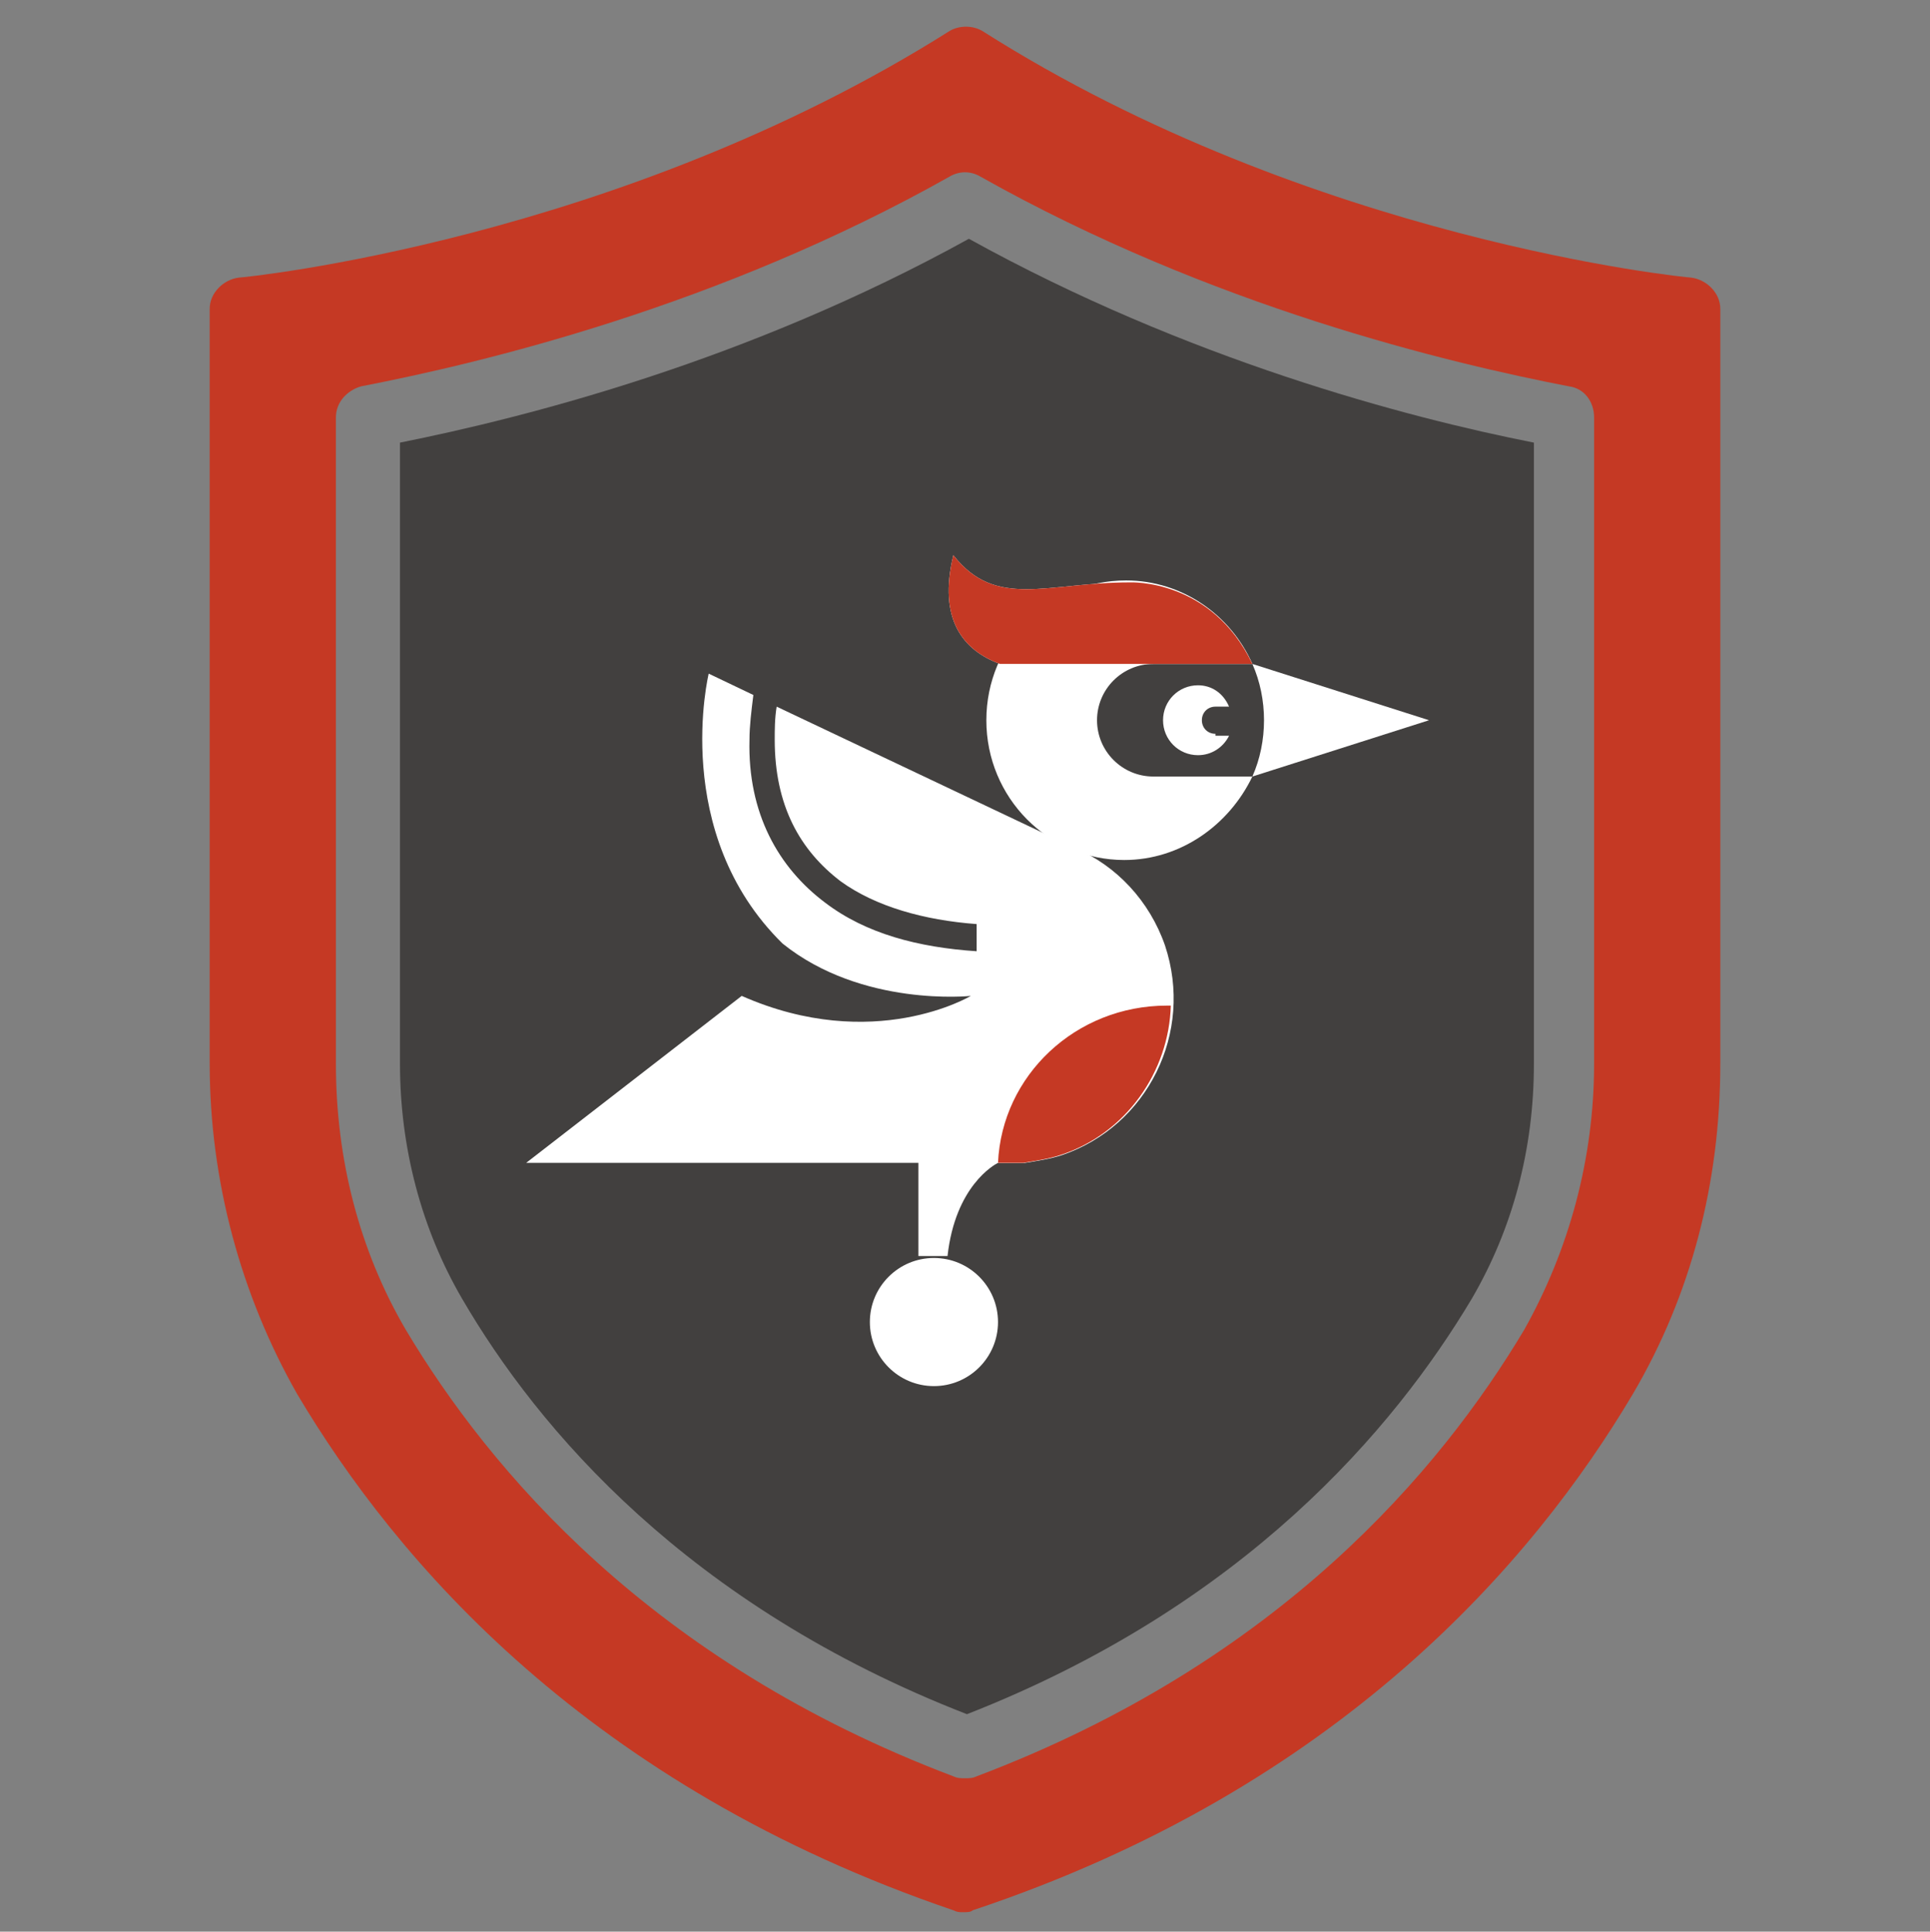 <?xml version="1.0" encoding="utf-8"?>
<!-- Generator: Adobe Illustrator 19.0.0, SVG Export Plug-In . SVG Version: 6.00 Build 0)  -->
<svg version="1.1" id="Layer_1" xmlns="http://www.w3.org/2000/svg" xmlns:xlink="http://www.w3.org/1999/xlink" x="0px" y="0px"
	 viewBox="0 0 99.4 99.5" style="enable-background:new 0 0 99.4 99.5;" xml:space="preserve">
<rect x="0" y="0" width="99.4" height="99.5" fill="#808080" stroke="none"/>
<style type="text/css">
	.st0{fill:#42403F;}
	.st1{fill:#C53924;}
	.st2{fill:#FFFFFF;}
</style>
<g id="XMLID_334_">
	<path id="XMLID_276_" class="st0" d="M20.6,22.8v32c0,4.3,1.1,8.5,3.2,12.1c3.9,6.7,11.6,15.8,26,21.4c14.3-5.6,22-14.7,26-21.4
		c2.1-3.6,3.2-7.7,3.2-12.1v-32c-6.6-1.3-17.9-4.3-29.1-10.5C38.5,18.6,27.1,21.5,20.6,22.8z"/>
	<path id="XMLID_263_" class="st1" d="M87.1,14.3c-0.2,0-19.5-1.9-36.5-12.7c-0.5-0.3-1.2-0.3-1.7,0C31.8,12.4,12.5,14.3,12.3,14.3
		c-0.8,0.1-1.5,0.8-1.5,1.6v38.9c0,6,1.6,11.9,4.5,17c5.1,8.6,15,20.2,33.8,26.6c0.2,0.1,0.3,0.1,0.5,0.1c0.2,0,0.4,0,0.5-0.1
		C69,92.1,79,80.4,84.1,71.8c3-5.1,4.5-10.9,4.5-17V15.9C88.6,15.1,87.9,14.4,87.1,14.3z M82.1,54.8c0,4.9-1.3,9.6-3.6,13.7
		c-4.3,7.2-12.6,17.1-28.2,23c-0.2,0.1-0.4,0.1-0.6,0.1s-0.4,0-0.6-0.1c-15.6-5.9-23.9-15.8-28.2-23c-2.4-4.1-3.6-8.8-3.6-13.7V21.5
		c0-0.8,0.6-1.4,1.3-1.6c6.2-1.2,18.4-4.1,30.3-10.8c0.5-0.3,1.1-0.3,1.6,0c11.9,6.7,24.1,9.6,30.3,10.8c0.8,0.1,1.3,0.8,1.3,1.6
		V54.8z"/>
	<g id="XMLID_230_">
		<path id="XMLID_261_" class="st2" d="M65.1,37.1c0-1-0.2-2-0.6-2.9v0l9.1,2.9L64.5,40C64.9,39.1,65.1,38.1,65.1,37.1z"/>
		<path id="XMLID_257_" class="st2" d="M62.6,37.8c-0.4,0-0.7-0.3-0.7-0.7c0-0.4,0.3-0.7,0.7-0.7h0.7c-0.3-0.7-0.9-1.1-1.6-1.1
			c-1,0-1.8,0.8-1.8,1.8c0,1,0.8,1.8,1.8,1.8c0.7,0,1.3-0.4,1.6-1H62.6z"/>
		<path id="XMLID_251_" class="st2" d="M64.5,34.2c-2.1-4.4-6.3-4.2-6.3-4.2c-4.3,0-6.9,1.4-9.1-1.4c-0.8,3.3,0.5,4.9,2.4,5.6
			C51.5,34.2,64.5,34.2,64.5,34.2z"/>
		<path id="XMLID_248_" class="st2" d="M60.1,51.8c0.1,0,0.1,0,0.2,0c-0.1,3.4-2.3,6.6-5.7,7.7c-0.6,0.2-1.3,0.3-1.9,0.4v0l-0.2,0
			c-0.2,0-0.3,0-0.5,0h-0.6C51.6,55.4,55.4,51.8,60.1,51.8z"/>
		<g id="XMLID_233_">
			<path id="XMLID_242_" class="st2" d="M57.9,44.3c2.9,0,5.4-1.8,6.6-4.3h-5.1c-1.6,0-2.9-1.3-2.9-2.9c0-1.6,1.3-2.9,2.9-2.9h5.1
				c-1.1-2.5-3.6-4.3-6.5-4.3c-4,0-7.2,3.2-7.2,7.2C50.8,41.1,54,44.3,57.9,44.3z"/>
			<path id="XMLID_239_" class="st2" d="M38.2,51.3l-11.1,8.6l20.2,0v4.8h1.5v0c0.4-3.6,2.4-4.7,2.6-4.8l0.7,0c0.2,0,0.3,0,0.5,0
				l0.2,0v0c0.6-0.1,1.3-0.2,1.9-0.4c4.4-1.5,6.8-6.3,5.3-10.8c-0.8-2.3-2.5-4.1-4.6-5c0,0,0,0,0,0l-15.4-7.3
				c-0.1,0.6-0.1,1.2-0.1,1.7c0,3.4,1.3,5.7,3.4,7.3c1.8,1.3,4.3,2,7,2.2V49c-3-0.2-5.7-0.9-7.8-2.5c-2.4-1.8-4-4.6-3.9-8.4
				c0-0.7,0.1-1.5,0.2-2.3l-2.3-1.1c0,0-2,8.2,3.8,13.9c4.1,3.3,9.7,2.7,9.7,2.7S45,54.3,38.2,51.3z"/>
		</g>
	</g>
	<circle id="XMLID_218_" class="st2" cx="48.1" cy="68.1" r="3.3"/>
</g>
<path id="XMLID_630_" class="st1" d="M64.5,34.2c-2.1-4.4-6.3-4.2-6.3-4.2c-4.3,0-6.9,1.4-9.1-1.4c-0.8,3.3,0.5,4.9,2.4,5.6
	C51.5,34.2,64.5,34.2,64.5,34.2z"/>
<path id="XMLID_627_" class="st1" d="M60.1,51.8c0.1,0,0.1,0,0.2,0c-0.1,3.4-2.3,6.6-5.7,7.7c-0.6,0.2-1.3,0.3-1.9,0.4v0l-0.2,0
	c-0.2,0-0.3,0-0.5,0h-0.6C51.6,55.4,55.4,51.8,60.1,51.8z"/>
</svg>
